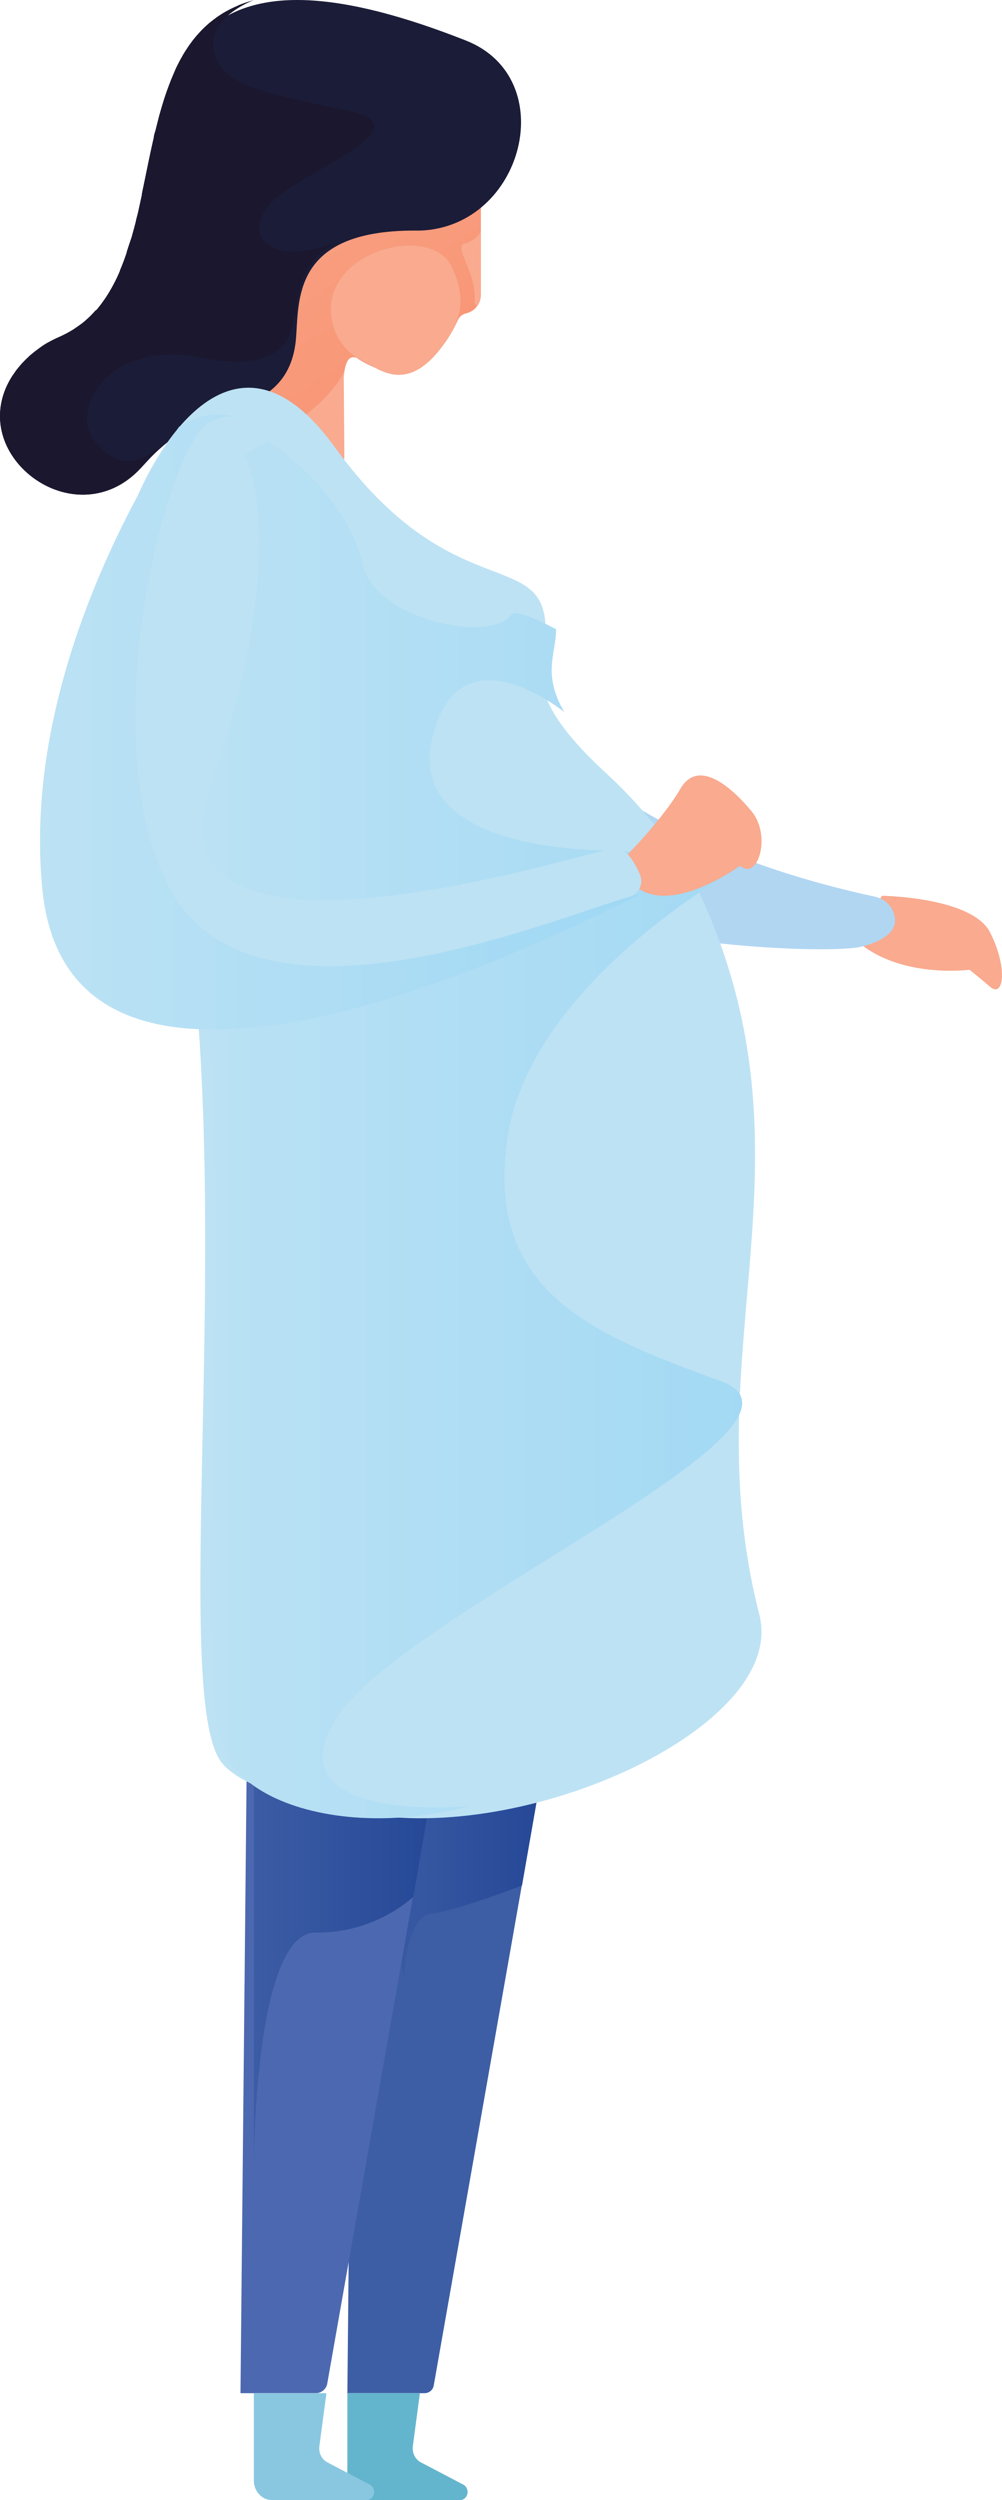 <?xml version="1.0" encoding="UTF-8"?>
<svg width="75px" height="187px" viewBox="0 0 75 187" version="1.1" xmlns="http://www.w3.org/2000/svg" xmlns:xlink="http://www.w3.org/1999/xlink">
    <!-- Generator: Sketch 60 (88103) - https://sketch.com -->
    <title>pregnant-woman</title>
    <desc>Created with Sketch.</desc>
    <defs>
        <linearGradient x1="0%" y1="49.988%" x2="100%" y2="49.988%" id="linearGradient-1">
            <stop stop-color="#3C5CA5" offset="0%"></stop>
            <stop stop-color="#244796" offset="100%"></stop>
        </linearGradient>
        <linearGradient x1="0%" y1="50%" x2="100%" y2="50%" id="linearGradient-2">
            <stop stop-color="#3C5CA5" offset="0%"></stop>
            <stop stop-color="#244796" offset="100%"></stop>
        </linearGradient>
        <linearGradient x1="89.836%" y1="118.354%" x2="-2.341%" y2="-41.644%" id="linearGradient-3">
            <stop stop-color="#F78E6B" offset="0%"></stop>
            <stop stop-color="#F9AA8F" offset="100%"></stop>
        </linearGradient>
        <linearGradient x1="-0.005%" y1="49.988%" x2="100%" y2="49.988%" id="linearGradient-4">
            <stop stop-color="#BDE2F4" offset="0%"></stop>
            <stop stop-color="#9FD8F4" offset="100%"></stop>
        </linearGradient>
        <linearGradient x1="0.005%" y1="49.985%" x2="100%" y2="49.985%" id="linearGradient-5">
            <stop stop-color="#BDE2F4" offset="0%"></stop>
            <stop stop-color="#9FD8F4" offset="100%"></stop>
        </linearGradient>
    </defs>
    <g id="main" stroke="none" stroke-width="1" fill="none" fill-rule="evenodd">
        <g id="Homepage---proposed" transform="translate(-290, -210)" fill-rule="nonzero">
            <g id="nav-card" transform="translate(167, 210)">
                <g id="pregnant-woman" transform="translate(123, 0)">
                    <path d="M74.118,69.76 C72.788,67.088 66.013,67 66.013,67 L64,70.258 C67.218,73.245 72.565,72.536 72.565,72.536 C72.565,72.536 73.12,72.962 74.118,73.816 C75.116,74.669 75.46,72.428 74.118,69.76 Z" id="Path" fill="#F9AA8F"></path>
                    <path d="M42.028,56 C42.028,56 48.211,63.345 65.52,67.075 C66.304,67.249 66.893,67.895 66.99,68.687 C67.119,69.719 65.947,70.471 64.418,70.821 C61.768,71.43 42.425,70.681 39,65.512" id="Path" fill="#B1D6F2"></path>
                    <path d="M41,130 L32.464,178.434 C32.407,178.76 32.119,178.999 31.781,179 L26,179 L26.454,133.107" id="Path" fill="#3D5EA5"></path>
                    <path d="M41,130 L28,133.831 L30.234,148 C30.234,148 30.37,143.353 32.252,143.142 C34.133,142.931 39.073,141.03 39.073,141.03 L41,130 Z" id="Path" fill="url(#linearGradient-1)"></path>
                    <path d="M26,179 L26,185.531 C25.999,185.921 26.143,186.294 26.399,186.57 C26.656,186.845 27.004,187 27.368,187 L34.433,187 C34.697,186.999 34.925,186.803 34.985,186.528 C35.045,186.252 34.92,185.969 34.684,185.843 L31.494,184.17 C31.075,183.947 30.836,183.462 30.9,182.966 L31.43,179" id="Path" fill="#63B5CE"></path>
                    <path d="M18.455,133.119 L18,179 L23.644,179 C24.063,178.993 24.419,178.697 24.494,178.293 L33,130" id="Path" fill="#4C68B0"></path>
                    <path d="M19,133.134 L19,162 C19,162 19,144.546 23.612,144.546 C26.286,144.587 28.885,143.642 30.933,141.884 L30.933,141.884 L33,130 L19,133.134 Z" id="Path" fill="url(#linearGradient-2)"></path>
                    <path d="M35.985,15.981 C36.019,15.027 35.985,14.425 35.985,14.425 L23.634,8 L19.59,20.436 L19.97,23.8 L12,34.116 C13.227,33.904 16.377,35.19 19.35,37.264 C20.589,38.126 22.212,38.24 23.563,37.558 C24.913,36.876 25.766,35.513 25.776,34.02 L25.776,34.02 L25.73,28.213 C26.151,23.895 28.606,30.752 32.451,26.699 C33.21,25.877 33.829,24.94 34.286,23.924 C34.389,23.702 34.584,23.535 34.821,23.464 L34.981,23.414 C35.587,23.234 36,22.684 35.998,22.062 L35.998,15.968 L35.985,15.981 Z" id="Path" fill="#F9AA8F"></path>
                    <path d="M35.978,14.453 L29.31,11 L22.052,12.908 L19.587,20.439 L19.966,23.789 L12,34.041 L12,34.041 C13.264,33.831 16.455,35.144 19.456,37.255 L19.456,37.255 C22.221,39.081 24.025,37.181 21.563,35.512 C19.102,33.843 19.456,32.62 21.348,31.893 C23.241,31.166 25.323,28.87 25.757,27.763 L25.757,27.763 C26.077,25.854 26.984,26.998 28.375,27.655 L28.661,27.758 C27.97,27.424 25.171,26.651 24.796,23.661 C24.181,18.737 32.345,16.638 33.858,20.03 C34.908,22.36 34.364,23.591 34.014,24.4 C34.098,24.235 34.187,24.074 34.263,23.909 C34.366,23.688 34.561,23.521 34.798,23.45 L34.958,23.401 C35.204,23.334 35.426,23.204 35.603,23.025 C35.595,22.939 35.645,22.857 35.725,22.822 C35.502,22.752 35.544,22.975 35.523,22.058 C35.485,20.228 33.921,18.34 34.811,18.212 C35.299,18.071 35.716,17.758 35.982,17.332 L35.982,15.998 L35.982,15.998 C36.024,15.052 35.978,14.453 35.978,14.453 Z" id="Path" fill="url(#linearGradient-3)"></path>
                    <path d="M34.868,3.03 C42.039,5.851 39.209,16.928 31.493,17.246 L31.003,17.246 C21.761,17.246 22.41,22.586 22.145,25.431 C21.921,27.67 20.841,29.611 17.546,30.499 C14.973,31.225 12.666,32.659 10.898,34.629 L10.543,35.013 C5.485,40.493 -3.319,33.514 1.296,27.67 C2.115,26.641 3.19,25.836 4.418,25.332 C16.589,20.211 3.283,-9.425 34.868,3.03 Z" id="Path" fill="#1B1C37"></path>
                    <path d="M26.149,8.304 C20.429,7.053 17.041,6.636 16.123,4.231 C15.066,1.48 18.882,0.054 19.02,0 L19.02,0 L18.848,0.054 C18.718,0.092 18.588,0.125 18.467,0.167 L18.244,0.242 L17.909,0.367 L17.687,0.471 L17.351,0.625 L17.175,0.713 C17.021,0.793 16.87,0.877 16.722,0.963 L16.542,1.075 L16.341,1.209 L16.265,1.259 L16.081,1.396 C15.993,1.459 15.909,1.526 15.825,1.592 L15.661,1.722 L15.452,1.909 L15.297,2.051 L15.158,2.188 C15.083,2.268 15.003,2.343 14.932,2.426 L14.777,2.597 C14.709,2.676 14.642,2.751 14.579,2.83 L14.437,3.005 L14.315,3.172 C14.278,3.222 14.24,3.268 14.206,3.318 L14.047,3.547 L14.009,3.61 L13.854,3.843 L13.728,4.048 C13.678,4.135 13.628,4.223 13.581,4.31 C13.535,4.398 13.498,4.452 13.46,4.523 L13.309,4.819 C13.263,4.91 13.217,4.998 13.175,5.09 L13.011,5.473 L12.91,5.711 C12.873,5.803 12.831,5.894 12.793,5.99 C12.755,6.086 12.726,6.157 12.697,6.24 C12.667,6.324 12.621,6.432 12.588,6.528 L12.5,6.77 L12.411,7.02 C12.386,7.099 12.357,7.178 12.332,7.257 L12.244,7.532 C12.214,7.624 12.189,7.716 12.16,7.808 L12.072,8.099 L11.996,8.366 L11.912,8.662 C11.887,8.754 11.866,8.845 11.841,8.937 C11.791,9.125 11.745,9.317 11.699,9.504 C11.678,9.579 11.661,9.65 11.644,9.725 L11.543,10.059 C11.543,10.104 11.522,10.146 11.514,10.188 L11.514,10.259 L11.426,10.646 L11.426,10.646 C11.221,11.551 11.036,12.472 10.847,13.389 C10.772,13.76 10.692,14.131 10.617,14.498 C10.617,14.523 10.617,14.548 10.617,14.573 C10.529,14.99 10.436,15.407 10.344,15.823 L10.344,15.823 C10.311,15.969 10.277,16.111 10.239,16.24 C10.202,16.37 10.185,16.47 10.16,16.582 C10.134,16.695 10.08,16.886 10.042,17.037 L10.042,17.037 C10.034,17.063 10.027,17.089 10.021,17.116 L10.021,17.116 L9.946,17.387 C9.912,17.503 9.883,17.624 9.849,17.741 L9.849,17.741 L9.656,18.308 L9.656,18.308 C9.602,18.483 9.543,18.662 9.484,18.837 L9.484,18.883 L9.484,18.883 C9.329,19.346 9.162,19.792 8.977,20.225 L8.977,20.225 C8.978,20.235 8.978,20.245 8.977,20.255 C8.677,20.972 8.309,21.661 7.878,22.31 L7.878,22.31 C7.849,22.355 7.816,22.397 7.782,22.443 C7.748,22.489 7.644,22.643 7.572,22.739 L7.572,22.739 C7.467,22.877 7.358,23.014 7.245,23.156 L7.245,23.156 L7.14,23.231 L7.14,23.231 L7.09,23.285 C6.981,23.406 6.868,23.527 6.75,23.644 L6.75,23.644 C6.658,23.735 6.562,23.823 6.465,23.906 L6.465,23.906 L6.365,23.998 L6.365,23.998 C6.235,24.11 6.1,24.219 5.945,24.323 L5.945,24.323 L5.882,24.369 L5.882,24.369 L5.513,24.623 L5.513,24.623 C5.272,24.775 5.023,24.914 4.767,25.04 C4.645,25.098 4.524,25.161 4.394,25.215 L4.394,25.215 C4.138,25.328 3.895,25.448 3.66,25.578 L3.542,25.64 C3.324,25.765 3.123,25.899 2.913,26.057 L2.8,26.14 C2.607,26.282 2.423,26.428 2.251,26.578 L2.213,26.607 L2.18,26.645 C2.008,26.799 1.844,26.962 1.689,27.128 L1.626,27.195 C1.479,27.358 1.345,27.529 1.207,27.699 C1.14,27.791 1.077,27.887 1.014,27.979 C0.951,28.07 0.892,28.154 0.838,28.241 C-2.664,33.981 5.639,40.33 10.483,34.986 L10.935,34.486 C11.124,34.277 11.317,34.069 11.518,33.885 L11.518,33.885 L11.543,33.865 C11.711,33.706 11.879,33.548 12.055,33.398 L12.017,33.398 C10.432,34.602 8.994,35.253 7.086,33.006 C5.178,30.759 8.004,25.286 15.137,26.753 C22.27,28.221 21.96,23.689 21.96,23.689 L22.14,23.527 L22.14,23.527 C22.14,23.364 22.17,23.193 22.19,23.027 C22.19,23.006 22.19,22.981 22.19,22.96 C22.239,22.538 22.316,22.121 22.421,21.709 L22.421,21.709 C22.419,21.683 22.419,21.657 22.421,21.63 L22.421,21.63 C22.446,21.534 22.471,21.443 22.501,21.351 L22.501,21.351 L22.501,21.33 C22.539,21.213 22.576,21.101 22.622,20.984 L22.652,20.905 L22.652,20.905 C22.689,20.813 22.727,20.721 22.769,20.634 L22.769,20.634 L22.769,20.596 C22.819,20.492 22.87,20.388 22.929,20.28 L22.929,20.28 L22.97,20.209 L22.97,20.209 C23.021,20.117 23.079,20.025 23.138,19.934 L23.138,19.934 L23.138,19.913 C23.209,19.804 23.285,19.696 23.369,19.592 L23.369,19.592 L23.402,19.55 L23.402,19.55 C23.881,18.954 24.483,18.468 25.168,18.124 L25.168,18.124 C20.077,20.092 18.043,17.499 20.362,15.115 C22.681,12.73 31.881,9.567 26.149,8.304 Z" id="Path" fill="#1A172E"></path>
                    <path d="M56.838,120.772 C58.902,128.809 40.736,137.418 28.314,135.803 C22.44,135.041 17.693,133.538 16.465,131.662 C12.634,125.757 18.136,87.098 13.06,62.923 C12.809,61.734 12.579,60.596 12.37,59.511 C12.308,59.201 12.249,58.894 12.191,58.592 C12.107,58.164 12.028,57.75 11.953,57.35 C11.898,57.064 11.848,56.778 11.798,56.501 C11.38,54.269 11.067,52.285 10.808,50.521 C10.745,50.078 10.687,49.652 10.628,49.238 C10.461,47.995 10.331,46.869 10.21,45.855 C10.177,45.515 10.148,45.192 10.118,44.877 C10.047,44.049 10.118,43.32 10.064,42.654 C10.064,42.43 10.135,42.211 10.135,42.004 L10.135,42.004 C9.717,37.888 10.402,36.877 10.402,36.877 C10.402,36.877 16.594,21.759 25.034,33.411 C33.829,45.577 40.84,40.786 40.84,47.147 C40.84,48.969 39.766,50.459 41.446,53.325 C42.161,54.534 43.364,55.992 45.361,57.822 C47.408,59.704 49.221,61.821 50.763,64.128 C51.284,64.838 51.749,65.585 52.155,66.364 C61.752,86.584 51.741,100.928 56.838,120.772 Z" id="Path" fill="#BDE2F4"></path>
                    <path d="M25.157,128.547 C20.307,136.332 34.658,135.136 35.072,135.102 C33.127,135.617 31.13,135.913 29.118,135.987 C23.553,136.166 18.974,134.454 17.269,131.833 C15.832,129.606 15.982,126.121 15.882,123.599 C15.686,118.672 15.836,113.733 15.936,108.806 C16.183,96.493 16.546,84.097 15.23,71.834 C14.307,63.226 12.055,54.847 11.106,46.235 C10.747,42.974 11.349,40.349 12.143,37.233 L20.081,33 C20.081,33 25.838,36.627 27.159,42.264 C28.132,46.352 36.668,48.121 38.247,46.003 C38.544,45.587 40.006,46.198 41.627,47.066 C41.627,48.894 40.562,50.39 42.242,53.264 C41.949,53.032 34.182,46.858 32.319,55.375 C30.418,64.049 46.031,63.608 46.031,63.608 L51.563,64.103 L56,64.497 C56,64.497 54.776,65.149 52.958,66.346 C48.195,69.478 39.38,76.345 38.013,84.961 C36.121,96.867 44.924,99.978 53.986,103.318 C63.048,106.658 30.079,120.65 25.157,128.547 Z" id="Path" fill="url(#linearGradient-4)"></path>
                    <path d="M47,63.883 C47,63.883 49.581,61.29 50.935,58.985 C52.289,56.68 54.796,58.91 56.269,60.697 C57.743,62.484 56.75,65.908 55.391,64.759 C55.391,64.759 50.59,68.284 47.845,66.492" id="Path" fill="#F9AA8F"></path>
                    <path d="M47.315,67.004 L46.691,67.32 C27.155,77.119 4.906,83.295 3.18,66.61 C1.607,51.348 10.815,36.374 12.851,33.288 L12.913,33.197 L13.02,33.037 L13.247,32.705 C13.346,32.643 13.45,32.586 13.549,32.537 C13.648,32.487 13.743,32.434 13.842,32.389 C14.554,32.01 15.381,31.903 16.167,32.089 C20.247,33.21 20.812,44.322 15.787,58.632 C10.092,74.829 44.755,63.421 46.084,63.421 C46.877,63.421 47.517,64.525 47.897,65.411 C48.16,66.012 47.904,66.711 47.315,67.004 Z" id="Path" fill="#BDE2F4"></path>
                    <path d="M19,179 L19,185.531 C19,186.343 19.614,187 20.371,187 L27.429,187 C27.694,187 27.924,186.806 27.985,186.53 C28.046,186.254 27.921,185.97 27.684,185.843 L24.496,184.17 C24.077,183.948 23.839,183.462 23.906,182.966 L24.432,179" id="Path" fill="#89C7E0"></path>
                    <path d="M48,66.827 L47.367,67.148 C27.529,77.121 4.935,83.407 3.183,66.426 C1.585,50.894 10.936,35.655 13.003,32.515 L13.066,32.423 L13.175,32.26 L13.406,31.921 C13.506,31.859 13.611,31.8 13.712,31.75 C13.813,31.7 13.909,31.646 14.01,31.6 C15.139,30.986 16.465,30.837 17.704,31.182 C17.256,31.122 16.8,31.164 16.37,31.303 C16.161,31.367 15.956,31.447 15.758,31.541 C12.404,33.137 6.827,55.572 12.697,66.434 C19.297,78.642 42.616,68.101 48,66.827 Z" id="Path" fill="url(#linearGradient-5)"></path>
                </g>
            </g>
        </g>
    </g>
</svg>